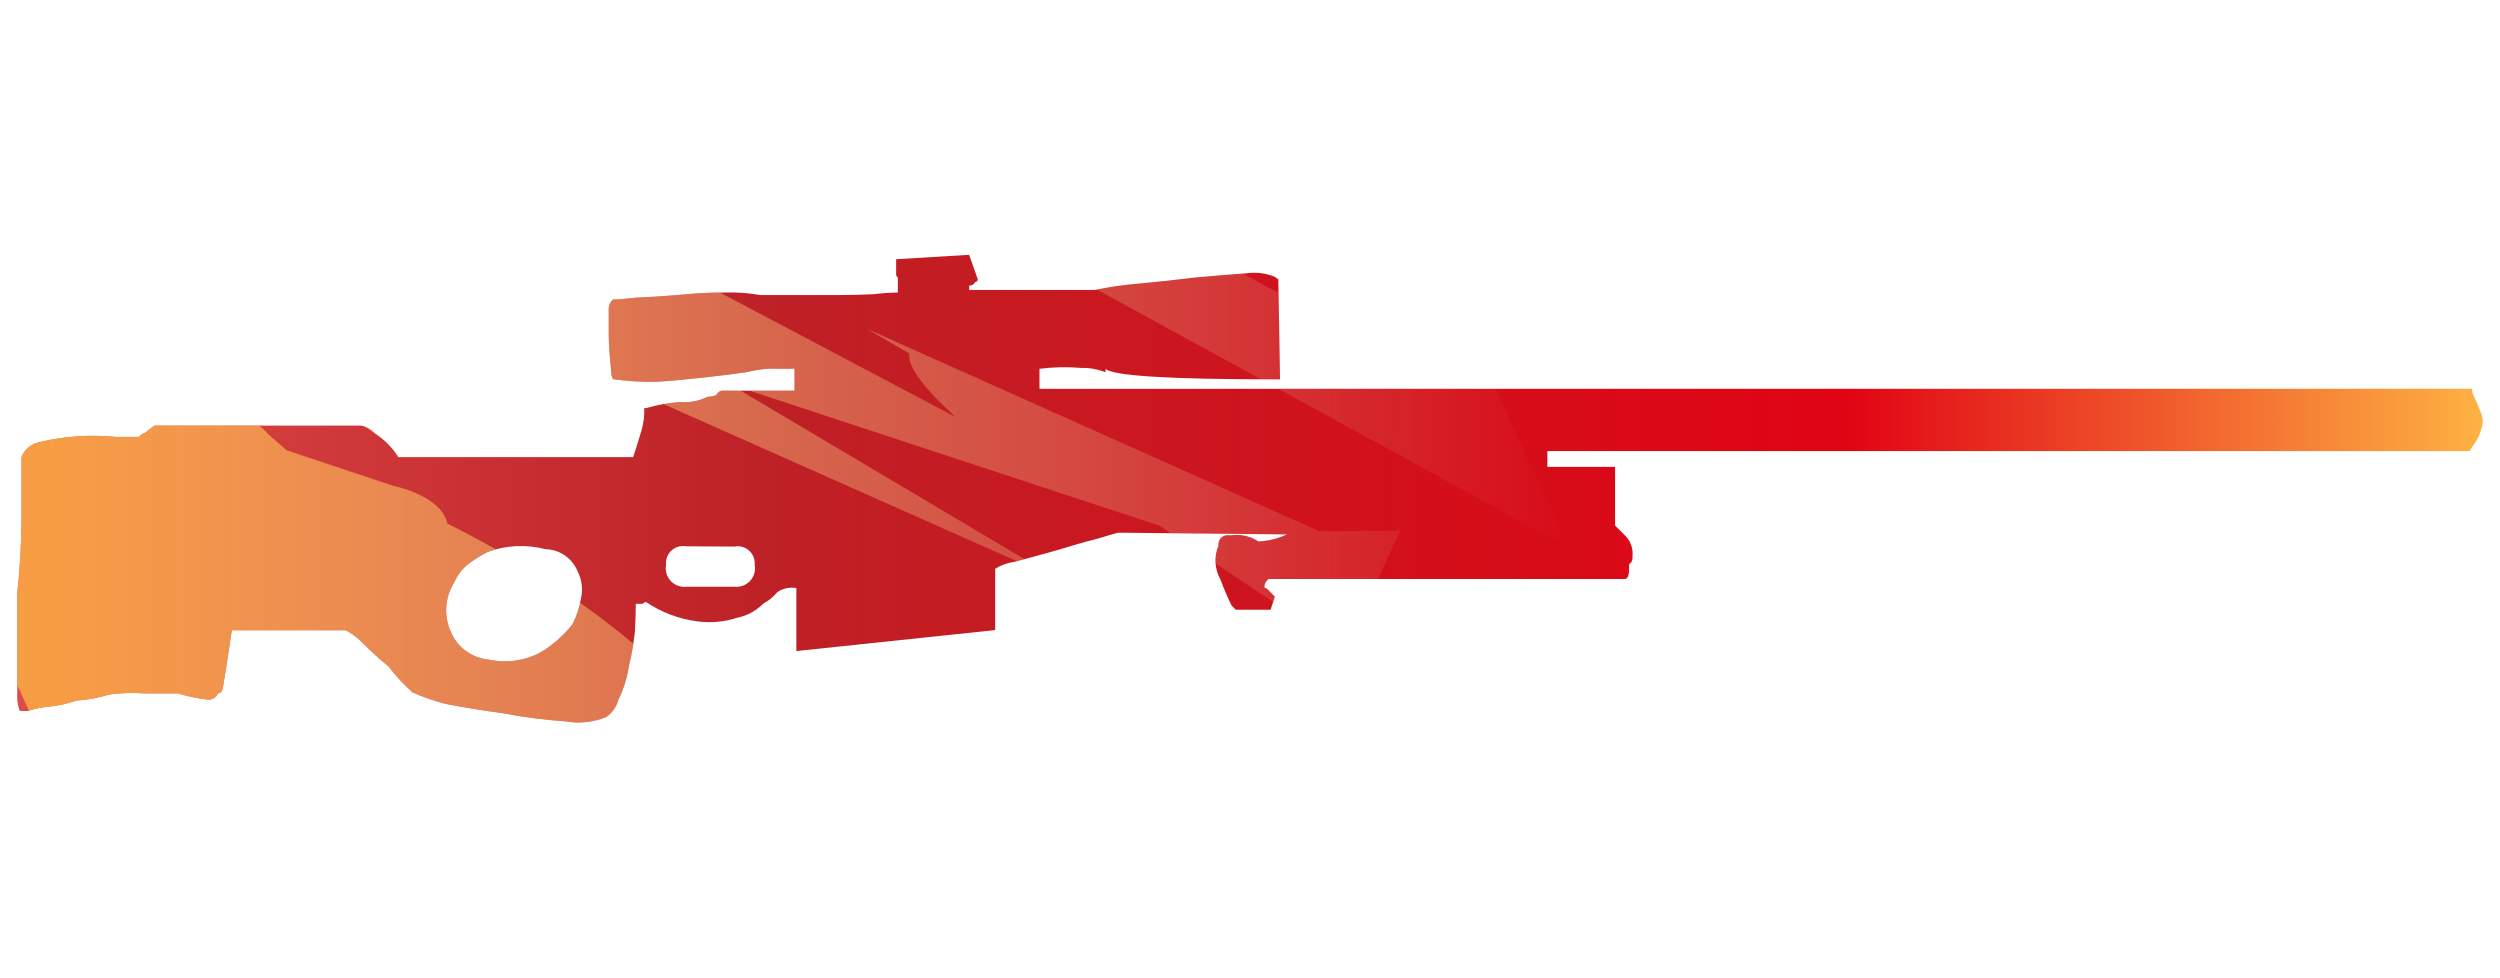 <?xml version="1.0" encoding="utf-8"?>
<!-- Generator: Adobe Illustrator 16.0.0, SVG Export Plug-In . SVG Version: 6.00 Build 0)  -->
<!DOCTYPE svg PUBLIC "-//W3C//DTD SVG 1.1//EN" "http://www.w3.org/Graphics/SVG/1.1/DTD/svg11.dtd">
<svg version="1.1" id="tc" xmlns="http://www.w3.org/2000/svg" xmlns:xlink="http://www.w3.org/1999/xlink" x="0px" y="0px"
	 width="92px" height="36px" viewBox="0 0 92 36" enable-background="new 0 0 92 36" xml:space="preserve">
<linearGradient id="shape1_1_" gradientUnits="userSpaceOnUse" x1="-117.409" y1="1383.115" x2="-26.672" y2="1383.115" gradientTransform="matrix(1 0 0 1 118.04 -1365.131)">
	<stop  offset="0" style="stop-color:#DC4A49"/>
	<stop  offset="0.301" style="stop-color:#BE2126"/>
	<stop  offset="0.742" style="stop-color:#E10414"/>
	<stop  offset="1" style="stop-color:#FEB243"/>
</linearGradient>
<path id="shape1_4_" fill="url(#shape1_1_)" d="M27.036,20.114c0.058-0.011,0.116-0.015,0.175-0.009
	c0.343,0.035,0.595,0.34,0.56,0.686c0.012,0.063,0.015,0.127,0.01,0.189c-0.036,0.375-0.369,0.648-0.745,0.611h-1.789
	c-0.064,0.012-0.129,0.008-0.192-0.009c-0.371-0.065-0.613-0.428-0.543-0.797c-0.005-0.062-0.004-0.116,0.007-0.177
	c0.062-0.342,0.388-0.563,0.728-0.504L27.036,20.114L27.036,20.114z M17.993,24.275c-0.626-0.059-1.169-0.452-1.408-1.033V23.24
	c-0.26-0.584-0.212-1.26,0.127-1.803c0.108-0.25,0.272-0.475,0.479-0.646c0.239-0.188,0.496-0.35,0.768-0.484
	c0.677-0.246,1.415-0.279,2.112-0.097c0.519,0.01,0.984,0.327,1.182,0.808c0.16,0.312,0.206,0.662,0.128,0.998
	c-0.056,0.338-0.163,0.666-0.32,0.969c-0.331,0.41-0.73,0.765-1.183,1.031c-0.403,0.213-0.849,0.32-1.298,0.32
	C18.384,24.337,18.187,24.316,17.993,24.275 M35.633,9.379L32.978,9.54v0.515c-0.011,0.062,0.013,0.125,0.063,0.162v0.547
	c-0.3,0.004-0.599,0.027-0.896,0.063c-0.425,0.021-0.884,0.032-1.374,0.032H27.99c-0.421-0.074-0.85-0.106-1.277-0.095
	c-0.598-0.001-1.195,0.031-1.79,0.095c-0.554,0.043-1.066,0.076-1.535,0.097l-0.672,0.064H22.56l-0.063,0.065
	c-0.075,0.102-0.109,0.229-0.096,0.354v0.87c0.001,0.322,0.033,0.786,0.096,1.387v0.097l0.063,0.161
	c0.519,0.069,1.041,0.103,1.564,0.099c0.638-0.042,1.237-0.099,1.791-0.162c0.596-0.064,1.108-0.128,1.535-0.193
	c0.262-0.061,0.529-0.104,0.798-0.13h0.991v0.808h-2.686c-0.084,0.022-0.154,0.081-0.191,0.161c-0.102,0.042-0.21,0.063-0.32,0.064
	c-0.316,0.157-0.67,0.224-1.023,0.193c-0.421,0.031-0.839,0.106-1.246,0.225h-0.065v0.195c-0.01,0.274-0.063,0.545-0.156,0.804
	c-0.106,0.364-0.191,0.634-0.256,0.805H14.66c-0.219-0.351-0.513-0.648-0.86-0.87c-0.134-0.15-0.313-0.253-0.511-0.291H5.681
	c-0.107,0.086-0.193,0.151-0.255,0.193c-0.039,0.05-0.095,0.085-0.156,0.098l-0.097,0.064L5.111,16.08H4.276
	c-0.952-0.095-1.915-0.029-2.845,0.196c-0.292,0.062-0.533,0.267-0.639,0.547v2.128c0,0.958-0.053,1.916-0.157,2.867v3.709
	c-0.003,0.039-0.004,0.078-0.004,0.119v0.002c0.001,0.145,0.022,0.287,0.066,0.425c-0.001,0.008-0.001,0.017,0,0.024
	c0.006,0.045,0.049,0.074,0.095,0.068h0.229c0.249-0.08,0.506-0.134,0.766-0.161c0.349-0.03,0.693-0.106,1.024-0.225
	c0.335-0.019,0.669-0.068,0.991-0.161c0.207-0.063,0.423-0.1,0.639-0.102c0.277-0.021,0.555-0.021,0.831,0h1.277
	c0.354,0.11,0.718,0.188,1.087,0.229c0.164,0.021,0.319-0.074,0.383-0.229c0.106,0,0.17-0.088,0.192-0.26
	c0.042-0.216,0.148-0.902,0.319-2.063h4.194c0.224,0.119,0.428,0.271,0.606,0.451c0.304,0.309,0.624,0.599,0.96,0.871
	c0.268,0.351,0.566,0.674,0.894,0.967c0.393,0.174,0.799,0.313,1.214,0.421c0.661,0.128,1.385,0.247,2.174,0.354
	c0.738,0.144,1.485,0.236,2.236,0.288c0.506,0.092,1.028,0.034,1.503-0.16c0.223-0.154,0.381-0.386,0.448-0.646
	c0.192-0.39,0.32-0.802,0.383-1.229c0.106-0.424,0.181-0.854,0.224-1.289c0.021-0.389,0.031-0.721,0.031-1h0.255
	c0.031-0.037,0.078-0.063,0.127-0.063c0.564,0.38,1.211,0.622,1.886,0.709c0.494,0.066,0.995,0.021,1.467-0.135
	c0.363-0.075,0.696-0.254,0.959-0.52c0.196-0.104,0.37-0.245,0.512-0.418c0.205-0.143,0.457-0.193,0.703-0.154v2.319l7.317-0.771
	v-2.256c0.224-0.142,0.475-0.229,0.736-0.262c0.489-0.13,1.001-0.271,1.535-0.421c0.554-0.17,1.043-0.313,1.469-0.418
	c0.491-0.146,0.757-0.228,0.8-0.228l6.2,0.063c-0.331,0.153-0.689,0.244-1.055,0.259c-0.29-0.193-0.644-0.273-0.991-0.227h-0.096
	c-0.03-0.005-0.06-0.005-0.089,0c-0.186,0.023-0.316,0.193-0.292,0.384c-0.168,0.396-0.144,0.851,0.065,1.226
	c0.122,0.33,0.26,0.651,0.415,0.971l0.157,0.16h1.281l0.157-0.482l-0.226-0.227c-0.037-0.053-0.094-0.084-0.156-0.101
	c-0.012-0.127,0.05-0.252,0.156-0.321h13.104c0.104,0,0.157-0.127,0.157-0.386v-0.099c0-0.063,0.021-0.1,0.063-0.1
	c0.053-0.074,0.073-0.168,0.063-0.258c0.027-0.287-0.075-0.574-0.287-0.771l-0.354-0.354V17.18h-2.492v-0.581h33.943l0.096-0.161
	c0.207-0.261,0.341-0.572,0.386-0.902c-0.003-0.145-0.036-0.287-0.099-0.418c-0.043-0.109-0.084-0.215-0.129-0.322
	c-0.063-0.128-0.115-0.248-0.162-0.356v-0.131H38.253v-0.738c0.51-0.064,1.024-0.074,1.534-0.032
	c0.307-0.008,0.611,0.047,0.896,0.161v-0.126c0.277,0.257,2.354,0.386,6.232,0.386h0.19l-0.063-3.676l-0.128-0.096
	c-0.333-0.137-0.697-0.183-1.054-0.13c-0.598,0.043-1.247,0.098-1.949,0.162c-0.682,0.085-1.375,0.161-2.077,0.224
	c-0.516,0.043-1.027,0.119-1.535,0.226h-4.635v-0.162c0.094,0.008,0.184-0.043,0.225-0.128c0.05-0.007,0.089-0.047,0.095-0.098
	l-0.319-0.901h-0.032V9.379z"/>
<g>
	<defs>
		<path id="SVGID_1_" d="M27.036,20.114c0.058-0.011,0.116-0.015,0.175-0.009c0.343,0.035,0.595,0.34,0.56,0.686
			c0.012,0.063,0.015,0.127,0.01,0.189c-0.036,0.375-0.369,0.648-0.745,0.611h-1.789c-0.064,0.012-0.129,0.008-0.192-0.009
			c-0.371-0.065-0.613-0.428-0.543-0.797c-0.005-0.062-0.004-0.116,0.007-0.177c0.062-0.342,0.388-0.563,0.728-0.504L27.036,20.114
			L27.036,20.114z M17.993,24.275c-0.626-0.059-1.169-0.452-1.408-1.033V23.24c-0.26-0.584-0.212-1.26,0.127-1.803
			c0.108-0.25,0.272-0.475,0.479-0.646c0.239-0.188,0.496-0.35,0.768-0.484c0.677-0.246,1.415-0.279,2.112-0.097
			c0.519,0.01,0.984,0.327,1.182,0.808c0.16,0.312,0.206,0.662,0.128,0.998c-0.056,0.338-0.163,0.666-0.32,0.969
			c-0.331,0.41-0.73,0.765-1.183,1.031c-0.403,0.213-0.849,0.32-1.298,0.32C18.384,24.337,18.187,24.316,17.993,24.275
			 M35.633,9.379L32.978,9.54v0.515c-0.011,0.062,0.013,0.125,0.063,0.162v0.547c-0.3,0.004-0.599,0.027-0.896,0.063
			c-0.425,0.021-0.884,0.032-1.374,0.032H27.99c-0.421-0.074-0.85-0.106-1.277-0.095c-0.598-0.001-1.195,0.031-1.79,0.095
			c-0.554,0.043-1.066,0.076-1.535,0.097l-0.672,0.064H22.56l-0.063,0.065c-0.075,0.102-0.109,0.229-0.096,0.354v0.87
			c0.001,0.322,0.033,0.786,0.096,1.387v0.097l0.063,0.161c0.519,0.069,1.041,0.103,1.564,0.099
			c0.638-0.042,1.237-0.099,1.791-0.162c0.596-0.064,1.108-0.128,1.535-0.193c0.262-0.061,0.529-0.104,0.798-0.13h0.991v0.808
			h-2.686c-0.084,0.022-0.154,0.081-0.191,0.161c-0.102,0.042-0.21,0.063-0.32,0.064c-0.316,0.157-0.67,0.224-1.023,0.193
			c-0.421,0.031-0.839,0.106-1.246,0.225h-0.065v0.195c-0.01,0.274-0.063,0.545-0.156,0.804c-0.106,0.364-0.191,0.634-0.256,0.805
			H14.66c-0.219-0.351-0.513-0.648-0.86-0.87c-0.134-0.15-0.313-0.253-0.511-0.291H5.681c-0.107,0.086-0.193,0.151-0.255,0.193
			c-0.039,0.05-0.095,0.085-0.156,0.098l-0.097,0.064L5.111,16.08H4.276c-0.952-0.095-1.915-0.029-2.845,0.196
			c-0.292,0.062-0.533,0.267-0.639,0.547v2.128c0,0.958-0.053,1.916-0.157,2.867v3.709c-0.003,0.039-0.004,0.078-0.004,0.119v0.002
			c0.001,0.145,0.022,0.287,0.066,0.425c-0.001,0.008-0.001,0.017,0,0.024c0.006,0.045,0.049,0.074,0.095,0.068h0.229
			c0.249-0.08,0.506-0.134,0.766-0.161c0.349-0.03,0.693-0.106,1.024-0.225c0.335-0.019,0.669-0.068,0.991-0.161
			c0.207-0.063,0.423-0.1,0.639-0.102c0.277-0.021,0.555-0.021,0.831,0h1.277c0.354,0.11,0.718,0.188,1.087,0.229
			c0.164,0.021,0.319-0.074,0.383-0.229c0.106,0,0.17-0.088,0.192-0.26c0.042-0.216,0.148-0.902,0.319-2.063h4.194
			c0.224,0.119,0.428,0.271,0.606,0.451c0.304,0.309,0.624,0.599,0.96,0.871c0.268,0.351,0.566,0.674,0.894,0.967
			c0.393,0.174,0.799,0.313,1.214,0.421c0.661,0.128,1.385,0.247,2.174,0.354c0.738,0.144,1.485,0.236,2.236,0.288
			c0.506,0.092,1.028,0.034,1.503-0.16c0.223-0.154,0.381-0.386,0.448-0.646c0.192-0.39,0.32-0.802,0.383-1.229
			c0.106-0.424,0.181-0.854,0.224-1.289c0.021-0.389,0.031-0.721,0.031-1h0.255c0.031-0.037,0.078-0.063,0.127-0.063
			c0.564,0.38,1.211,0.622,1.886,0.709c0.494,0.066,0.995,0.021,1.467-0.135c0.363-0.075,0.696-0.254,0.959-0.52
			c0.196-0.104,0.37-0.245,0.512-0.418c0.205-0.143,0.457-0.193,0.703-0.154v2.319l7.317-0.771v-2.256
			c0.224-0.142,0.475-0.229,0.736-0.262c0.489-0.13,1.001-0.271,1.535-0.421c0.554-0.17,1.043-0.313,1.469-0.418
			c0.491-0.146,0.757-0.228,0.8-0.228l6.2,0.063c-0.331,0.153-0.689,0.244-1.055,0.259c-0.29-0.193-0.644-0.273-0.991-0.227h-0.096
			c-0.03-0.005-0.06-0.005-0.089,0c-0.186,0.023-0.316,0.193-0.292,0.384c-0.168,0.396-0.144,0.851,0.065,1.226
			c0.122,0.33,0.26,0.651,0.415,0.971l0.157,0.16h1.281l0.157-0.482l-0.226-0.227c-0.037-0.053-0.094-0.084-0.156-0.101
			c-0.012-0.127,0.05-0.252,0.156-0.321h13.104c0.104,0,0.157-0.127,0.157-0.386v-0.099c0-0.063,0.021-0.1,0.063-0.1
			c0.053-0.074,0.073-0.168,0.063-0.258c0.027-0.287-0.075-0.574-0.287-0.771l-0.354-0.354V17.18h-2.492v-0.581h33.943l0.096-0.161
			c0.207-0.261,0.341-0.572,0.386-0.902c-0.003-0.145-0.036-0.287-0.099-0.418c-0.043-0.109-0.084-0.215-0.129-0.322
			c-0.063-0.128-0.115-0.248-0.162-0.356v-0.131H38.253v-0.738c0.51-0.064,1.024-0.074,1.534-0.032
			c0.307-0.008,0.611,0.047,0.896,0.161v-0.126c0.277,0.257,2.354,0.386,6.232,0.386h0.19l-0.063-3.676l-0.128-0.096
			c-0.333-0.137-0.697-0.183-1.054-0.13c-0.598,0.043-1.247,0.098-1.949,0.162c-0.682,0.085-1.375,0.161-2.077,0.224
			c-0.516,0.043-1.027,0.119-1.535,0.226h-4.635v-0.162c0.094,0.008,0.184-0.043,0.225-0.128c0.05-0.007,0.089-0.047,0.095-0.098
			l-0.319-0.901h-0.032V9.379z"/>
	</defs>
	<clipPath id="SVGID_2_">
		<use xlink:href="#SVGID_1_"  overflow="visible"/>
	</clipPath>
	<g clip-path="url(#SVGID_2_)">
		<g>
			
				<linearGradient id="SVGID_3_" gradientUnits="userSpaceOnUse" x1="-810.548" y1="3.824" x2="-749.513" y2="3.824" gradientTransform="matrix(-1 0 0 -1 -752.778 19.34)">
				<stop  offset="0" style="stop-color:#F2E2C8;stop-opacity:0"/>
				<stop  offset="0.919" style="stop-color:#FEB243;stop-opacity:0.8"/>
			</linearGradient>
			<path fill="url(#SVGID_3_)" d="M31.877,12.089l1.59,0.924c-0.154,0.737,1.71,2.34,1.71,2.34L23.96,9.427l-8.537,1.444
				l23.642,10.513l-12.219-7.25l15.816,5.209l6.834,4.584l2.037-4.405l-2.982,0.026L31.877,12.089z M16.462,19.269
				c-0.207-1.035-2-1.394-2-1.394l-3.915-1.305l-0.695-0.608c-0.338-0.496-2.871-1.826-2.871-1.826
				c0.84,0.457,6.263,1.392,6.263,1.392c1.398,1.379,4.523,1.217,4.523,1.217l-4.872-2.608l-7.306-4.002l-0.958-0.086L4.346,7.945
				L2.692,7.614l-5.957,8.936L3.26,31.031l16.308-0.252l-7.456-4.64l5.568,0.436l7.844,4.204l6.236-5.165l-7.083-0.666
				C21.325,21.583,16.462,19.269,16.462,19.269z M38.254,9.858l-1.158-0.992L57.77,20.177l-2.74-5.875
				c-0.504-0.105-5.627-2.578-5.627-2.578c-1.808-0.362-5.734-2.906-5.734-2.906H37.04L26.749,0l-1.958,3.134l8.292,5.303
				L38.254,9.858z"/>
		</g>
	</g>
</g>
</svg>
